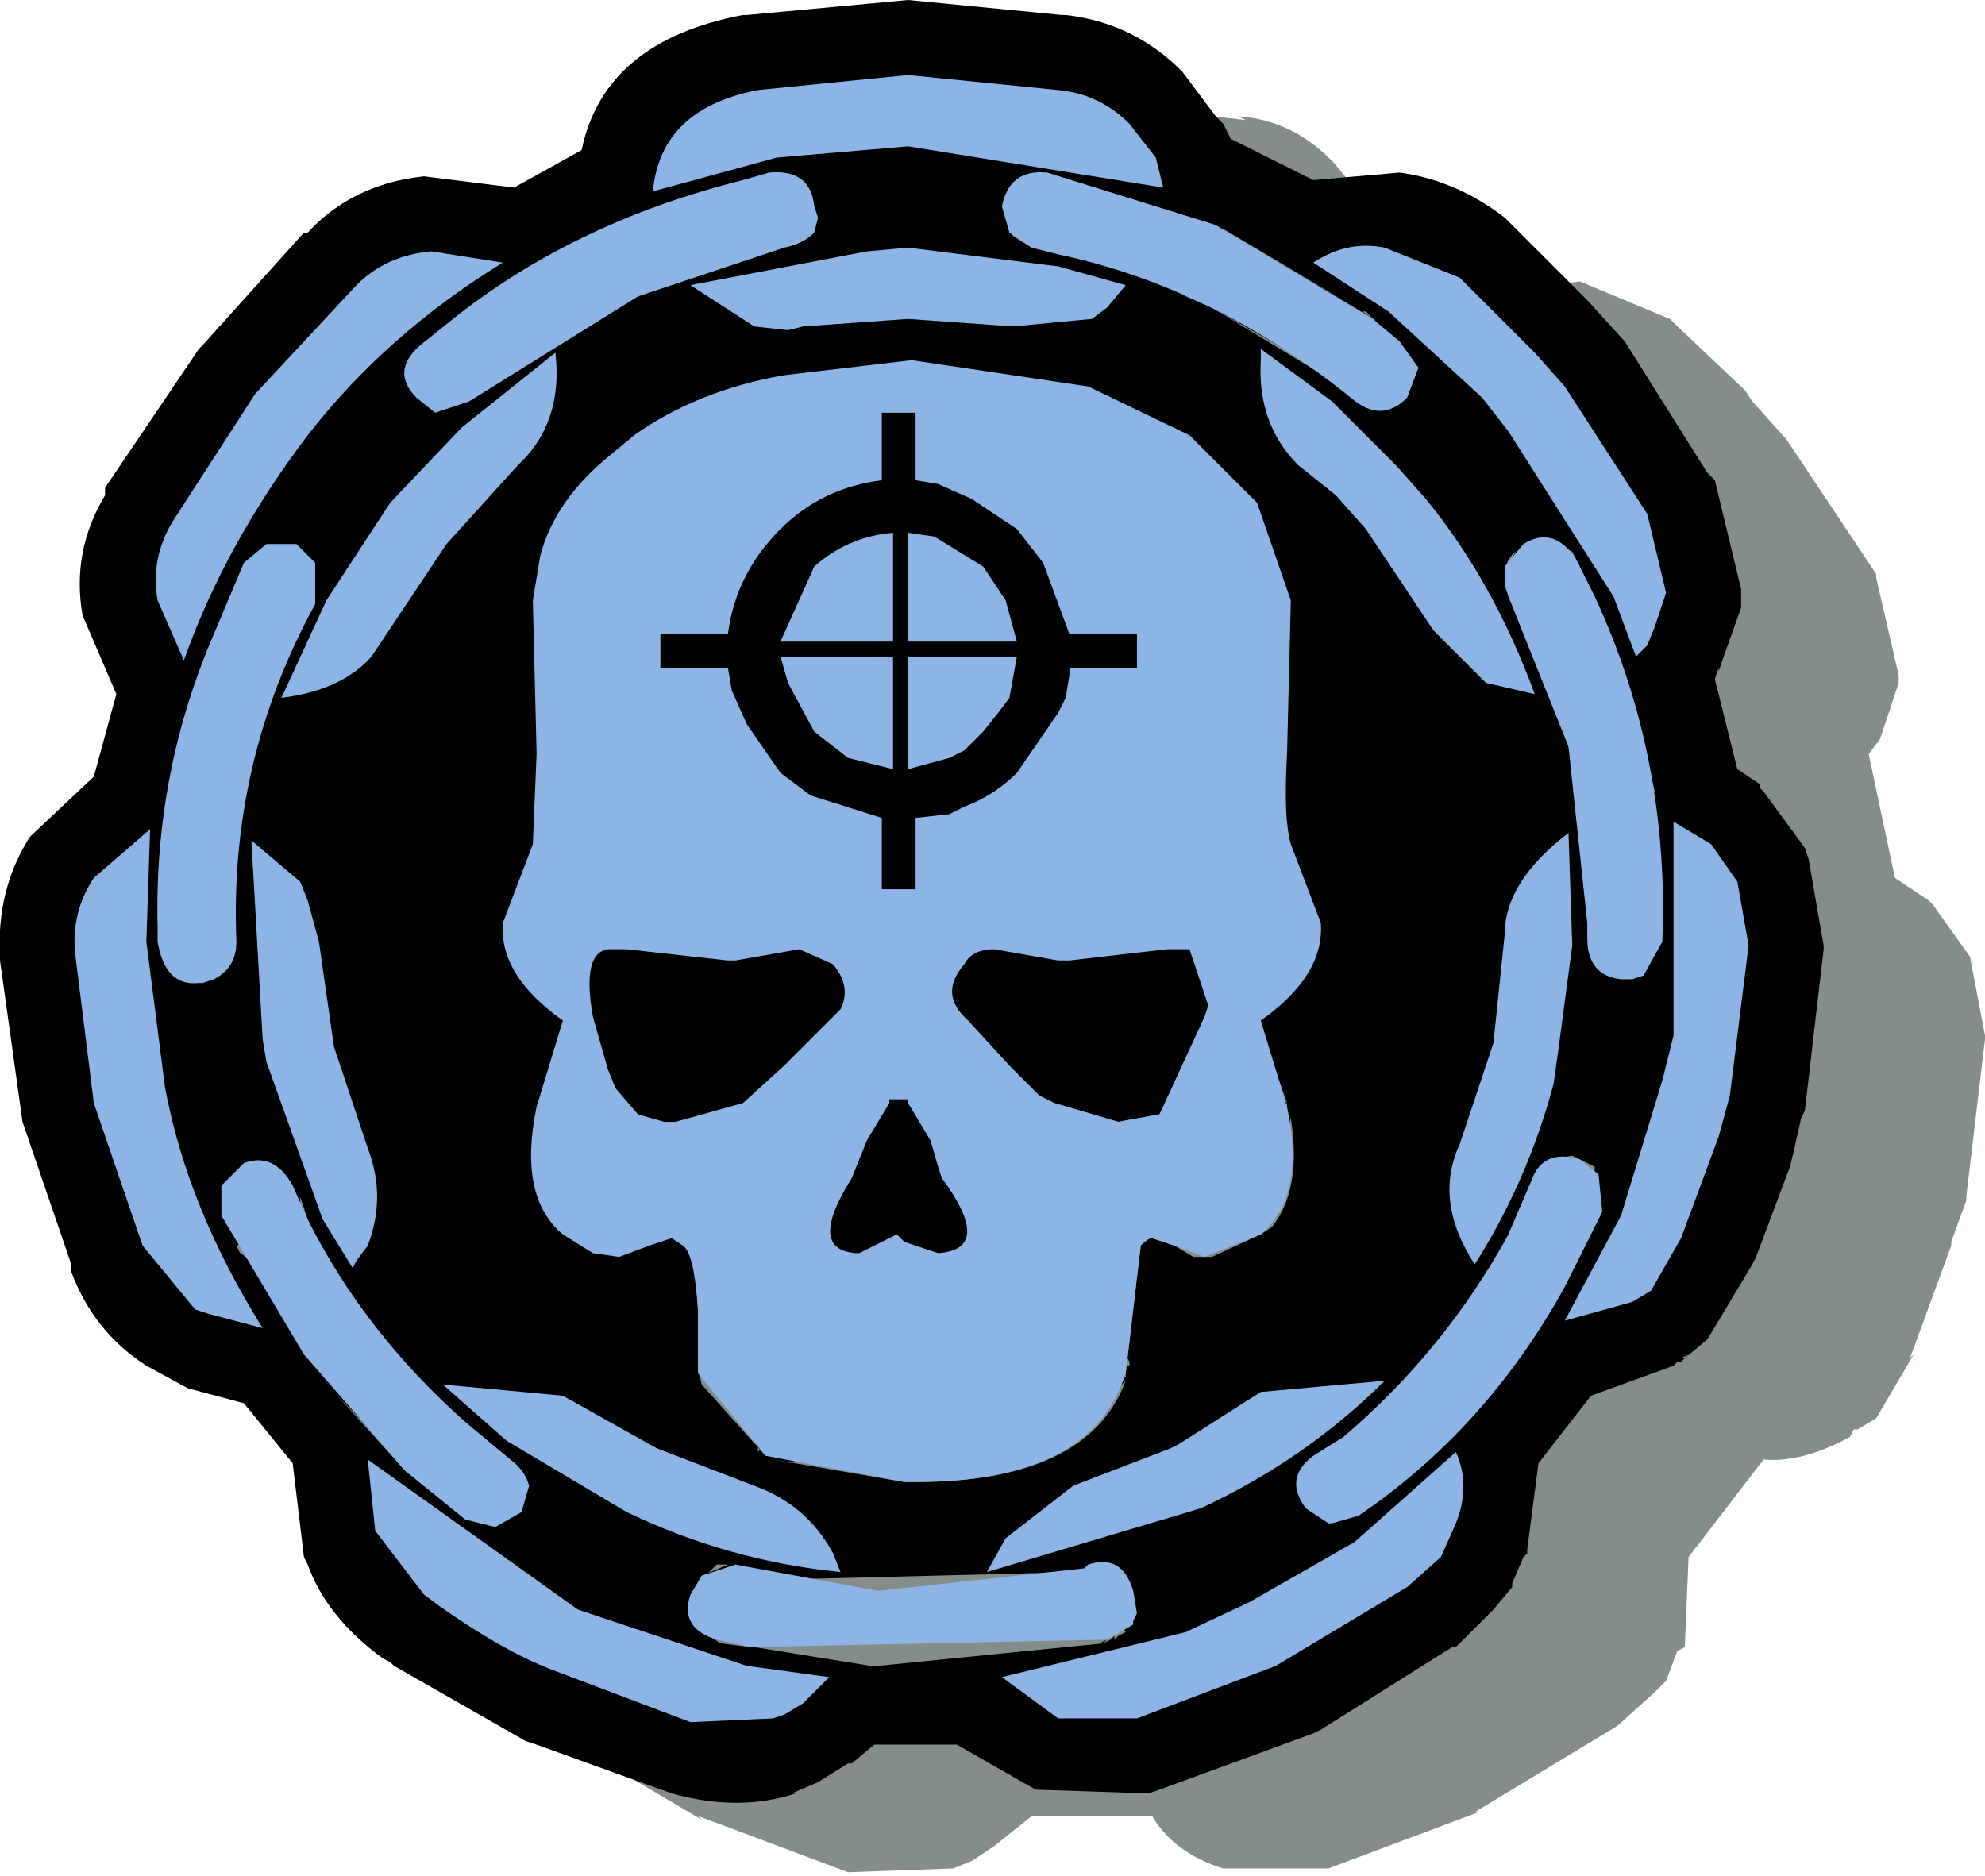 <svg height="25" width="26.45" xmlns="http://www.w3.org/2000/svg"><g fill-rule="evenodd"><path d="M23.35 5.35l.45.5 1.2 1.8v.05l.3 1.3v.1l-.2.6-.05.15-.15.2.35 1.65.45.3.05.05.5.7.2 1.05v.05l-.25 2.1V16l-.2.55v.05l-.55 1.5.05-.05-.5.85-.25.15h-.05l-.05.1q-.65.35-1.15.3l-1 1.3-.05 1.2-.1.05-.15.4-.15.15-.5.45-1.9 1.15h.05l-2 .75h-1.4q-.65-.2-.95-.7h-1.6l-.5.4-.3.2-.25.1-1.4.05-2-.75.05.05-1.7-1-.05-.05-.05-.05-.05-.05q-.7-.45-.85-1.1v.05q-.25-.8-.1-1.3L5.7 19.7l-.1-.15h-.05l-.85-.2-.35-.15-.9-1.05-.65-2.05-.3-2.15q-.05-.75.35-1.3l.85-.85.4-1.55-.5-1.05q-.15-.8.3-1.45l-.05.05 1.2-1.85h.05L6.5 4.4h.05q.5-.55 1.25-.6l1.25.2 1.35-.7q.2-1.4 1.85-1.75l2.15-.2 2.2.25-.1-.05q.75.05 1.3.65l.45.55v.05l.15.35 1.55.75 1.1-.15 1.2.5.05.05.95.9.1.15" fill="#081a15" fill-opacity=".498"/><path d="M22.45 18.1l-.05.05h-.05l-.05.05-1.1.4-.7.9-.15 1.15v.05l-.05.05-.15.35v.05l-.25.3-.5.5h-.05l-1.75 1.1-.1.05-2.05.75-.15.05-1.5-.05-1.05-.6h-1.1l-.3.25h-.05l-.4.25-.35.15h.05q-.75.25-1.65 0l-1.8-.65L7 23.2l-1.75-1-.05-.05-.1-.05q-.75-.55-1-1.25l-.05-.1-.15-1.25-.65-.8-.75-.2-.55-.3q-.7-.45-1-1.25v-.1l-.65-1.9L0 12.8v-.05q-.05-.9.4-1.6l.85-.8.3-1.1L1.1 8.2q-.15-.85.3-1.6v-.1l1.25-1.85.05-.05 1.35-1.5h.05q.6-.65 1.55-.75l1.2.15.9-.5Q8.05.55 9.9.2h.05L12.1 0l2.05.2h.05q.9.1 1.55.75l.45.6.1.1.1.2 1.1.55 1.15-.1q.75.1 1.4.6l.05.05.05.05.9.9.1.1.5.55 1.1 1.75.1.1.35 1.45v.25l-.25.7-.05.15V8.9l-.05.15.3 1.2.3.2v.05l.05.05.55.75.05.15.2 1.15v.05l-.25 2.15-.05.1-.1.45-.05.2-.45 1.2-.05.1-.6 1-.3.25.05-.05-.1.05h.05M11.4 5.15l.3-.15-.35.15h.05m.35-.15l.25.1.2-.1h-.45m4.4-.9l1.4.85.05.05-.05-.05V4.9l-1.4-.8-.35-.15-.15-.1-.05-.1-.05-.1-.05-.15v-.05l.05-.15.25-.25.3-.05h.1l.1.05.05.05 1.8 1.05.15.1-.1-.1h-.05l-1.85-1.1-.1-.05-2.25-.7-.25.05-.25.2-.05.25v.05l.1.3.25.15.4.1h.05l.2-.45.05-.05.15-.35.05.05.15.25-.05.15v.05l-.05.15-.2.2h-.15l1.3.45.1.05.1.05.3.15m-2.2-.8l-.05-.05-.15-.25.05-.35.25-.2h.05l-.1-.1.2.05.2.05-.45.85M12.25 5l.3.15h.05L12.25 5m3.95 3l-.25-.7-.05-.1-.1-.1v4.55h.2l.3.05-.05-.15v-.05l-.1-1.45L16.2 8m4 .1v-.05l-.05-.1-.05-.2h-.05V7.7q0-.25.15-.35l-.15.25.05.35.05.05.6 1.35.15.6.15.75 1-.15-.2-.85-.75-2v.05l-.05-.1v-.1l.05.1-.15-.3-.35-.15h-.05l-.3.1.3-.1.35.15v.05l-.8.3.5.5.1-.15.35-.35v.05l-.15.35-.1.05v.05l-.25.05-.35-.15m.2.3h-.05v-.05l.05.05m.65 8.3l-.05.15.25-.55-.35.15.35-.85.15.25-.15-.25v-.05l-.3-.15-.3.05-.2.25-.05.05-.3.7.5.15.45.1m-.15-1.25l-.35.8v.05l-.15-.35v-.05l.15-.3q.1-.15.35-.15m-3.75-.75l-.25-.7-.15-.25-.3-.1q-.2 0-.3.1l-.2.25-.5.85v.05-.05l-.55.1-.85-.25-.1.15v.2l.2-.25h.05l.15.3-.05.25-.05.1-.3.2v1.5l-.05.2-.2.05h-.2l-.95.3h-.05l-.55-.05-.5.05h-.15q-.6-.05-.85-.3h-.7l-.15-.05-.1-.2v-.4l-.25-.05.05.75v.8l.05.2.85.95.6-.8v.05q.15.1.15.3v.2l-.1.15-.3.2-.25-.05 1.75.3h.15q2.3 0 2.8-1.35l-.2.2-.35.1-.2-.1-.1-.1-.1-.3v-.05l.95.2v-.05l.2-1.7v-.1h.15l.3.1.25.15h.25l.65-.3.15-.1q.4-.5.25-1.45l-.05.2-.25.3h-.4l-.1-.05-.15-.2-.05-.05.95-.35v-.05l-.45.2h-.05l-.45.15-.05-.15v-.1l.1-.2.05-.1.2-.1h.35l.25.25.05.05m-4.9-1.8h-.55l.05.05h.45l.05-.05m1.8 5.15l.05-.15.2-.15.35-.1.25.2.15.3v.05l-1-.15m2.1-2.3v-.1l.1-.05-.1.15h.05-.05l.1.05-.25-.05.1-.05.05.05m-1.25.2l-.4-.05q.55-.6.95-.4l.2.05.3.1H16l.05.05-.2.1h-.05l-.9.15m-4.5 5.1l.05.05.05.05-.25-.15.15.05-.2-.1H10l.05.05h.05-.05q.15.15.15.35h.05v.1l-.05.05-.1.2-.25.15.05.05.15.05 1.55.25h.1l3-.3.1-.05h.05l.05-.05.1-.05-.3-.4-.3-.4.1-.05-.1.05.05-.05-.15.05h.05l-3.95.1m4.3.85h-.05l.1-.05-.05.05m.15-.1v.05h-.05l.05-.05M8.3 15.75h-.05l.05.05v-.05m-.2.05h-.05.05m2.2 2.3v.15-.15m-6.85-2.05l-.25.15.35.1h.05l.15.05-.6.25.05.1.3.2h.35l.25-.3v-.35l-.1-.3v.2l-.05.1-.15.05.1-.45v-.05l.05.05-.05-.05-.15-.2-.35-.1-.3.15v.05l-.15.25.05.3.15.3-.15-.3v-.35l.15-.25.35-.1q.2 0 .3.15h.05l-.4.3v.05m.35.3v.05-.05m1.75 3.35l-1.1-1.15.95 1.05.75.6-.6-.5m4.55-.35v-.05l-.15-.3.1-.35q.1-.15.25-.15h.3l.1.05-.6.8m-.75 2.35l.25.1.1.05.05-.15.2-.2v-.1l-.05-.1.1-.25-.15.05-.5.2v.4l-.15-.35.1.35.3.2.4.05-.15-.05-.05-.05h-.05l-.35-.15h-.05m.2-.85h.15l-.35.15-.15.35.15-.3.2-.2"/><path d="M9.95 22.2l1.1.15-.35.35-.25.15-.15.05-1.1.05-1.85-.7q-.65-.25-1.5-.85l-.2-.15L5 20.4l-.1-.95 2.8 2 2.25.75m1.15-1.5l.1.25q-1.5-.15-2.85-.8l-1.6-.95-.85-.75 1.6.15 1.25.7 1.3.5q.7.25 1.05.9m-7-4.45q.75 1.5 2.1 2.7l.6.5q.2.15.25.35l-.1.35-.35.2-.4-.1-.8-.65-1.35-1.55-1.1-1.85v-.4l.1-.1.2-.2q.4-.15.65.3l.2.45m4-2l.1.25.3.35.35.1H9l.9-.25.55-.5.6-.6.15-.15q.15-.3-.1-.6l-.45-.2-.85.15h-.1l-1.35-.15H8.1q-.35.05-.2.9l.2.7m3.8-5.7h-1.5l.45-1q.45-.4 1.05-.45v1.45m0 .2v1.5l-.6-.15-.45-.35-.35-.65-.1-.35h1.5m-7.9 3l.1.25.15.55.2 1.4.45 1.35q.25.65 0 1.3l-.15.2-.05.1-.4-.65-.75-2.1-.05-.3-.15-2.65.65.55m.2-4.25v.55q-1.15 2.1-1.05 4.5 0 .35-.3.5l-.15.05h-.05q-.45.05-.55-.55v-.2q-.05-2.05.75-3.9l.4-.95.3-.25h.4l.25.25m.75 1.25q-.4.45-1.2.55l.6-1.3.85-1.3.95-1 1.25-1q.1.85-.4 1.4l-.1.1-.95 1.05-.8 1.2-.2.3m-.2-4.95q.4-.4 1-.45l.95.15q-1.55.95-2.6 2.3-1.1 1.45-1.65 3L2.1 8q-.1-.55.2-1.05l1.1-1.7L4.75 3.8m6.15-.9l-.05.2q-.15.15-.4.2l-1.95.65-2.25 1.4-.45.15-.25-.2q-.35-.35.05-.7l.5-.4q1.6-1.25 3.8-1.8l.35-.1q.55-.05.6.45l.05.15m-8.95 9.65l.25 1.95q.3 1.6 1.3 3.2l-.75-.2-.15-.05-.7-.85-.65-1.9-.25-2q-.05-.55.25-1l.75-.65-.05 1.5m13.85 9.2l.85-.4 1.4-.8 1.35-1.2q.2.45 0 .95l-.2.45-.45.4L17 22.2l-1.85.7H14.1l-.75-.55 2.45-.6m-.65-.25l-.05.1v.05l-.35.2-4.75.1-.45-.1q-.5-.15-.35-.6l.15-.25.45-.15 1.9.35 2.75-.3.05-.05q.45-.15.6.35l.05.3m.55-2.25l1.1-.7 1.65-.15Q17.4 19.45 16 20.1l-2.85.85.25-.45.9-.7 1.3-.5.1-.05m-3.65-2.7l.45.15q.75-.05.05-1l-.05-.15-.1-.35-.3-.5v-.05h-.25v.05l-.3.5-.2.5q-.6.95.05 1h.05l.5-.25.1.1m1.8-1.95l.2.1.85.25.55-.1.6-1.3.05-.15-.25-.75h-.3l-1.3.15h-.15l-.85-.15q-.3 0-.4.2-.35.4.05.75l.55.6.4.4m7.45 1.65l-.45.9q-1.05 1.9-2.75 3.05l-.35.1h-.05l-.3-.2q-.3-.4.1-.7l.4-.25q1.35-1.15 2.2-2.7l.3-.7q.15-.45.65-.3l.25.2.05.5-.05.1m-.6-1.8q-.35 1.3-1.05 2.4-.55-.85-.2-1.6l.45-1.35.15-1.45q0-.7.85-1.35l.05 1.5-.2 1.5-.05.35m2.1-3.2l.35.5.15.85-.25 2-.15.55-.5 1.35-.4.7-.25.15-.9.25.75-1.4.55-1.8.15-.6v-2.85l.5.3M20.05 7.8v-.25l.25-.3q.4-.25.7.2l.25.5q1 2.15.9 4.6l-.25.45-.15.05h-.15q-.45-.05-.45-.55v-.2l-.25-2.35-.8-2-.05-.15m-6.5.95l-.1.55-.15.2-.2.25-.25.25-.2.1-.55.15v-1.5h1.45m-1.45-.2V7.1l.35.05.65.4.3.45.15.55H12.1m-.35-2.15q-.8.1-1.35.65-.6.6-.7 1.4h-.9v.45h.9l.05.3.2.45.45.65.4.3.95.3v.95h.45v-.95l.45-.05.2-.1q.4-.15.7-.45l.55-.8.1-.2.05-.3v-.1h.9v-.45h-.9l-.35-.95-.35-.45-.6-.4-.45-.2-.3-.05v-.9h-.45v.9m6-1.05l.85.85.4.45q.9 1.1 1.45 2.6l-.65-.15-.7-.7-.8-1.2-.1-.15-.4-.45-.5-.4q-.55-.55-.5-1.4v-.15l.95.7m-3.25-.2l1.35.65.9.9.45 1.3-.05 2.05q-.05.85.05 1.2l.4 1.05q.05.7-.8 1.3l.35 1.15q.25 1.2-.35 1.7l-.75.3-.4-.15-.3-.1q-.05 0-.15.1l-.2 1.7q-.45 1.45-2.8 1.45h-.15l-1.85-.35-.9-1.1v-.85q-.05-.75-.2-.85l-.15-.1-.3.1-.4.15-.35-.05-.4-.25q-.6-.5-.35-1.7l.35-1.15q-.85-.6-.8-1.3l.4-1.05.05-1.2L7.1 8l.1-.6q.2-.75.95-1.35l.3-.25q.85-.6 2-.8l1.7-.2 2.35.35m-4-.75l-.45-.05-.85-.55 2.35-.45.55-.05 2 .25.9.25-.25.3-.2.15-1.05.1-1.4-.1-1.4.1-.2.05m4.9-2.3l.1.4-3.4-.55-1.75.15-1.65.45q.1-1.1 1.4-1.35l2-.2 2 .2q.55.05.95.45l.35.45m3.5 2.8l-.15.4q-.35.35-.75 0-1.8-1.45-3.85-1.9l-.4-.1-.3-.2-.1-.35q.1-.5.6-.45l2.25.7 2.1 1.25.05.05.3.25.25.35m1.55-.2l.4.45 1.1 1.7.25 1.05-.15.45-.1.25-.15.15-.3-.8-1.4-2.2-.35-.45-1.25-1.15-1-.65q.45-.3.95-.2l1 .4.9.9.1.1" fill="#8cb5e6"/></g></svg>